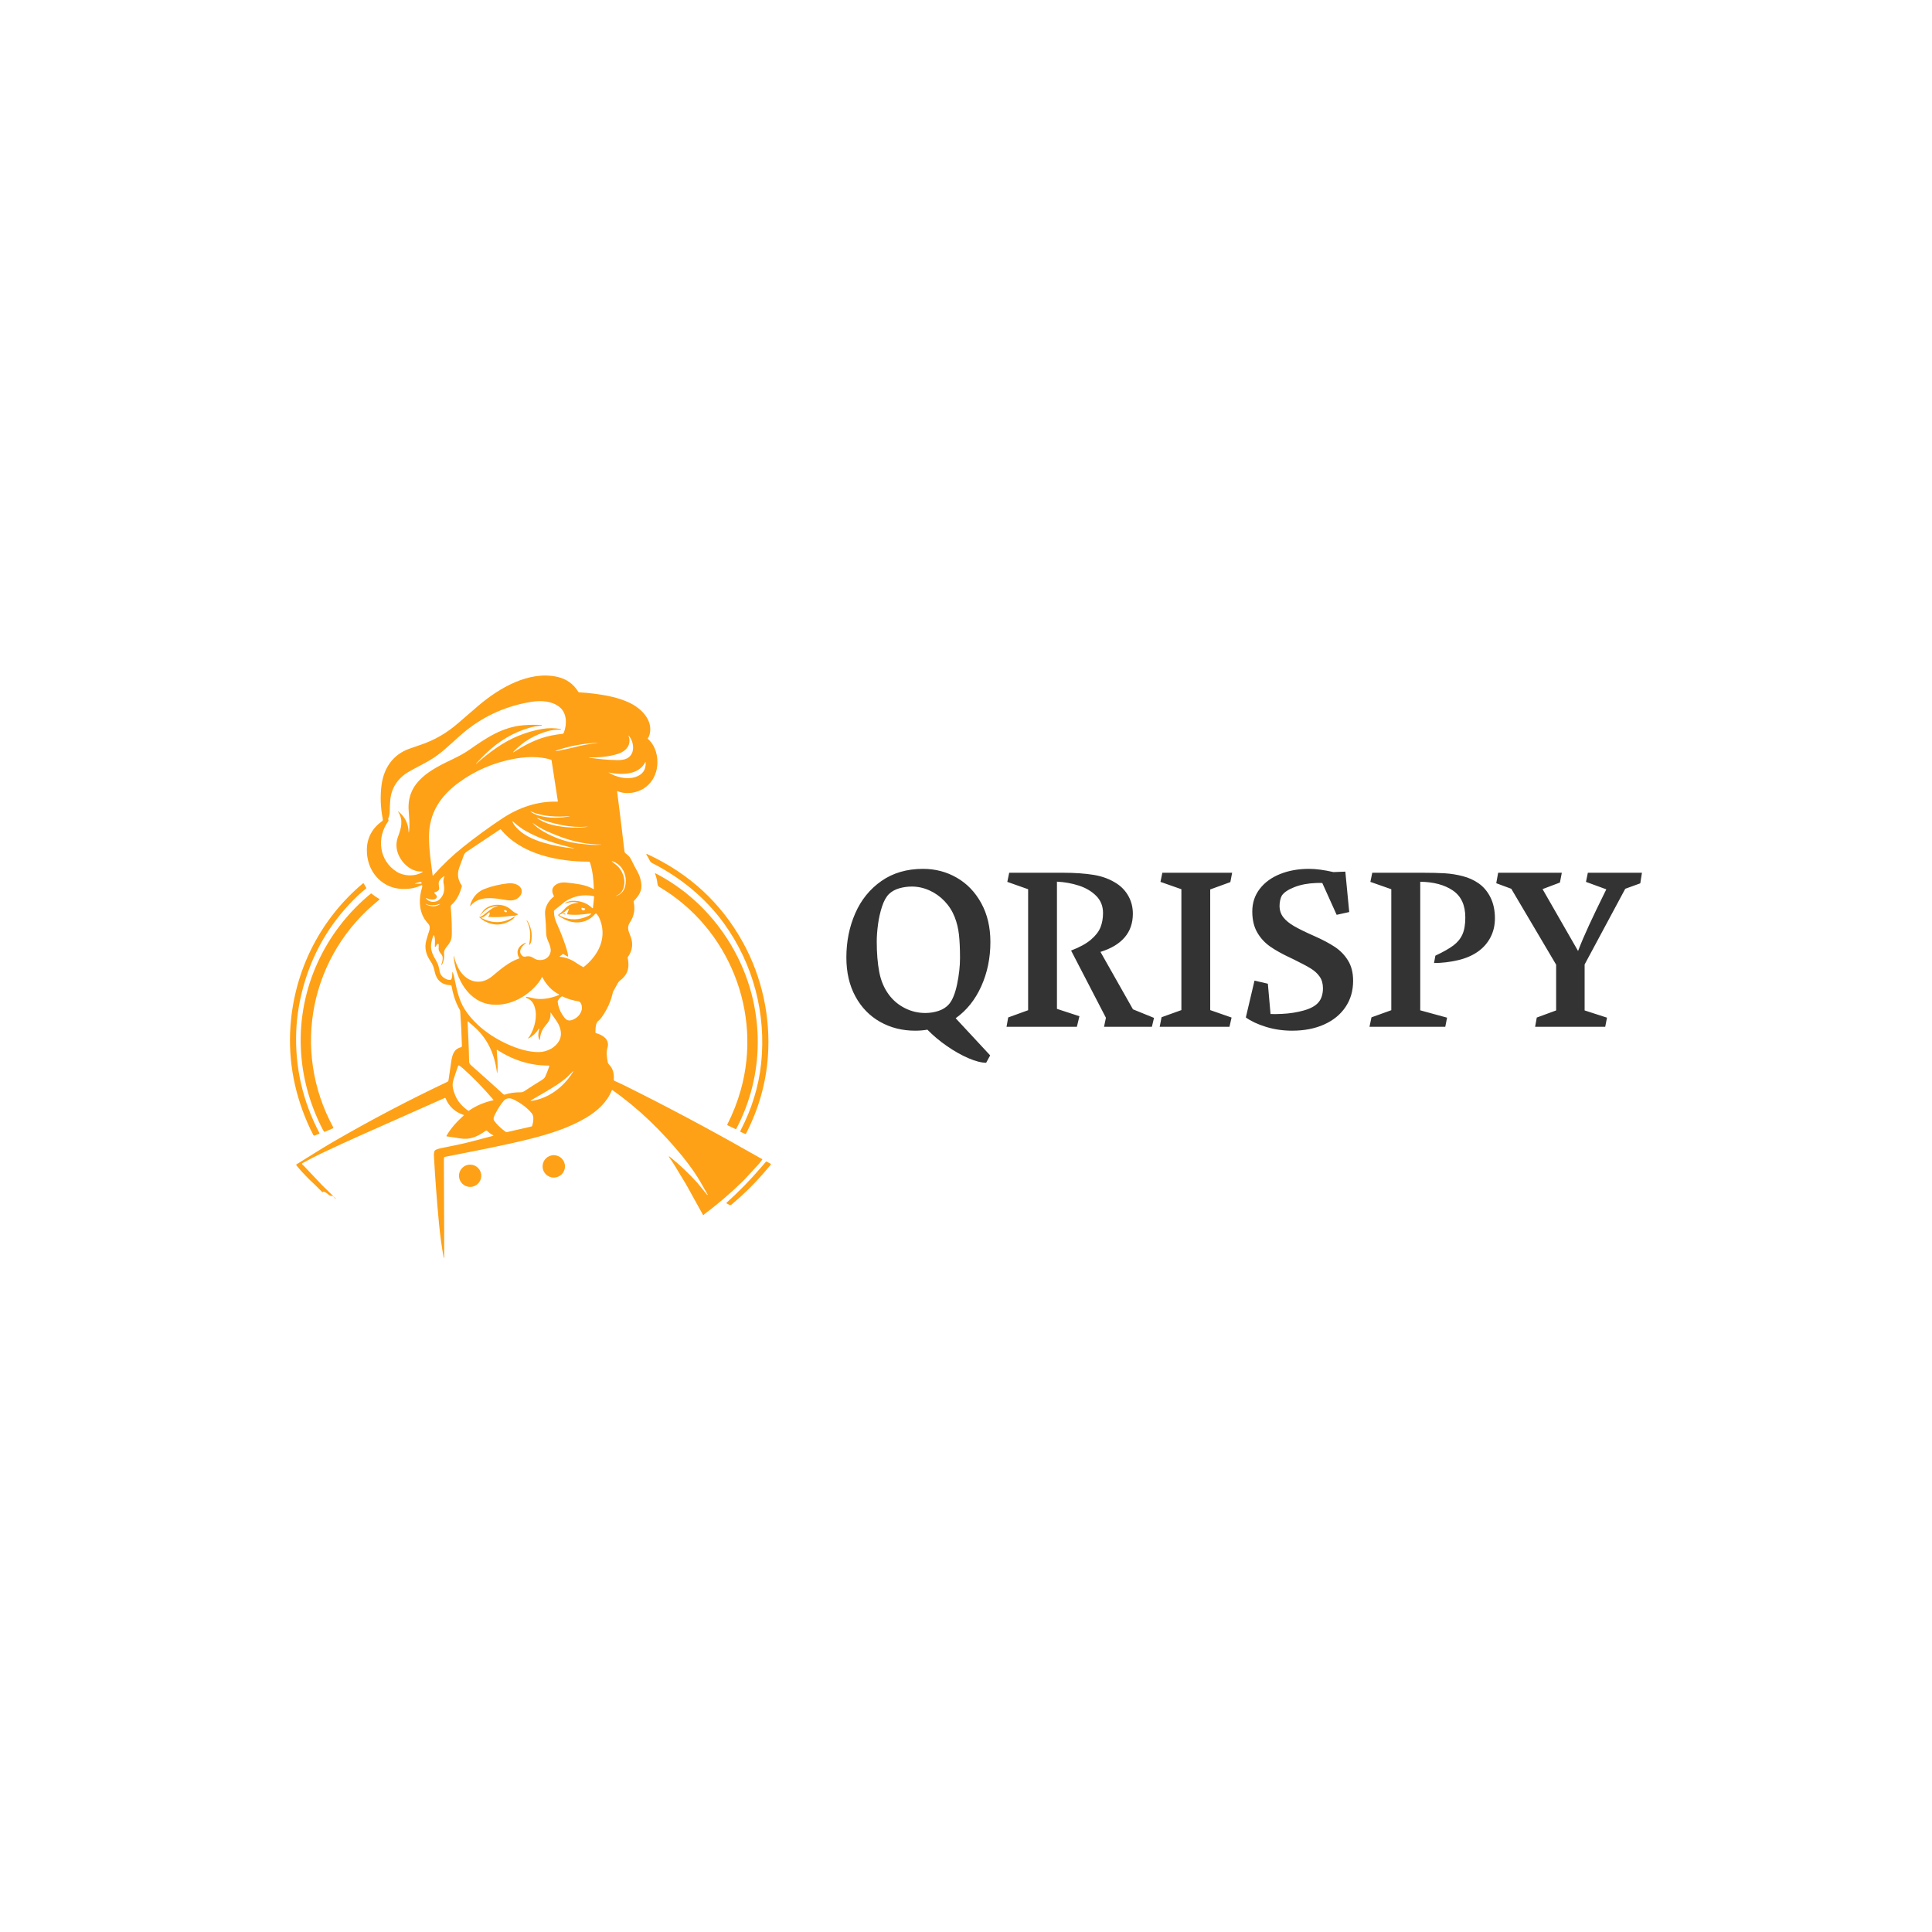 <svg width="1000" height="1000" viewBox="0 0 1000 1000" xmlns="http://www.w3.org/2000/svg"><defs/><path fill="#fea116" transform="matrix(0.626 0 0 0.626 23.385 25.309)" d="M 497.353 665.678 C 497.299 665.68 497.248 665.698 497.203 665.726 C 497.058 665.817 497.015 666.009 497.108 666.154 C 498.157 667.805 499.099 669.487 499.937 671.201 C 500.386 672.111 501.107 672.796 502.009 673.251 C 525.317 685.093 546.161 702.132 561.36 723.23 C 585.526 756.746 596.314 797.973 591.974 838.934 C 589.959 857.916 584.124 876.586 575.396 893.438 C 575.16 893.902 574.954 894.371 574.775 894.847 C 574.682 895.104 574.802 895.388 575.05 895.496 L 578.681 897.105 C 578.994 897.244 579.361 897.113 579.519 896.809 C 590.045 876.286 596.072 854.911 597.598 832.687 C 599.808 800.499 592.811 767.69 577.028 738.968 C 559.064 706.27 532.621 681.861 497.7 665.741 C 497.59 665.695 497.473 665.673 497.353 665.678 Z"/><path fill="#fea116" transform="matrix(0.626 0 0 0.626 23.385 25.309)" d="M 563.995 889.339 C 563.993 889.343 563.99 889.35 563.987 889.355 C 563.871 889.604 563.978 889.9 564.227 890.018 L 570.79 893.115 C 571.074 893.251 571.288 893.18 571.434 892.906 C 594.871 848.408 594.928 795.736 572.675 751.129 C 557.938 721.569 534.264 696.935 504.762 681.736 C 504.271 681.481 504.126 681.613 504.328 682.132 C 505.362 684.809 506.022 687.631 506.306 690.595 C 506.403 691.601 506.892 692.364 507.772 692.883 C 565.456 726.991 593.259 796.702 575.072 861.05 C 572.3 870.86 568.606 880.289 563.995 889.339 Z"/><path fill="#fea116" transform="matrix(0.626 0 0 0.626 23.385 25.309)" d="M 351.757 708.493 C 352.932 707.117 354.126 706.032 355.339 705.237 C 362.935 700.248 373.598 702.566 382.227 703.908 C 386.799 704.616 390.301 703.406 392.731 700.277 C 393.71 699.021 394.142 697.678 394.032 696.249 C 393.628 691.094 387.266 689.448 382.956 689.924 C 375.904 690.713 369.449 692.22 363.591 694.444 C 358.369 696.432 354.614 700.058 352.328 705.324 C 351.879 706.349 351.569 707.351 351.397 708.328 C 351.309 708.823 351.43 708.879 351.757 708.493 Z"/><path fill="#fea116" transform="matrix(0.626 0 0 0.626 23.385 25.309)" d="M 221.807 898.177 C 222.009 898.547 222.308 898.656 222.703 898.508 L 226.4 897.093 C 226.799 896.944 226.9 896.682 226.703 896.306 C 212.869 869.894 206.491 841.962 207.569 812.508 C 208.046 799.449 210.274 786.147 214.255 772.602 C 222.53 744.414 237.416 720.122 258.913 699.729 C 260.901 697.847 262.984 696.073 265.165 694.407 C 265.521 694.137 265.586 693.808 265.36 693.418 L 263.504 690.226 C 263.486 690.196 263.466 690.166 263.442 690.139 C 263.232 689.89 262.858 689.857 262.609 690.069 C 228.688 718.573 207.721 758.798 203.273 802.697 C 200.337 831.697 204.835 860.029 216.768 887.692 C 218.39 891.461 220.07 894.956 221.807 898.177 Z"/><path fill="#fea116" transform="matrix(0.626 0 0 0.626 23.385 25.309)" d="M 276.371 703.403 C 276.4 703.378 276.425 703.35 276.444 703.316 C 276.524 703.174 276.474 702.997 276.335 702.92 C 274.028 701.635 271.837 700.126 269.756 698.394 C 269.623 698.282 269.429 698.282 269.295 698.394 C 230.999 729.896 209.259 776.928 211.403 826.394 C 212.385 849.084 218.191 871.02 228.819 892.199 C 229.329 893.22 229.88 894.202 230.473 895.145 C 230.623 895.386 230.93 895.482 231.195 895.369 L 237.888 892.525 C 238.292 892.351 238.391 892.073 238.184 891.694 C 203.265 827.424 219.208 748.912 276.371 703.403 Z"/><path fill="#fea116" transform="matrix(0.626 0 0 0.626 23.385 25.309)" d="M 390.299 715.092 C 388.662 714.457 387.231 713.574 386.004 712.443 C 383.909 710.523 381.664 708.971 378.884 708.285 C 374.282 707.149 370.001 707.582 366.039 709.584 C 362.963 711.136 361.432 713.555 359.642 716.219 C 359.136 716.974 359.184 717.011 359.786 716.327 C 361.773 714.089 364.118 711.605 366.891 710.386 C 369.124 709.393 371.517 708.814 374.068 708.646 C 374.121 708.641 374.15 708.664 374.154 708.718 L 374.154 708.724 C 374.174 708.831 374.131 708.893 374.025 708.912 C 372.143 709.287 370.614 709.928 369.44 710.833 C 367.8 712.096 365.952 713.121 364.428 714.53 C 363.177 715.68 361.687 716.718 359.959 717.641 C 359.786 717.738 359.603 717.752 359.411 717.685 C 359.315 717.651 359.213 717.646 359.107 717.669 C 358.822 717.732 358.79 717.859 359.006 718.052 C 360.599 719.486 362.106 720.575 363.526 721.316 C 370.837 725.148 378.074 724.897 385.237 720.565 C 386.359 719.887 387.336 718.984 388.168 717.857 C 388.717 717.111 388.604 716.991 387.829 717.497 C 379.357 723.012 370.519 723.482 361.316 718.905 C 360.493 718.495 360.529 718.198 361.424 718.01 C 363.619 717.547 365.178 715.447 366.846 714.103 C 366.937 714.033 367.05 713.998 367.164 714.003 C 367.432 714.015 367.638 714.241 367.626 714.507 C 367.567 715.527 367.175 716.457 366.448 717.295 C 366.408 717.339 366.385 717.396 366.383 717.456 C 366.375 717.6 366.486 717.721 366.63 717.728 C 371.871 718.039 376.681 717.966 382.038 717.236 C 383.939 716.982 385.821 716.825 387.684 716.768 C 388.601 716.738 389.49 716.399 390.327 716.023 C 391.059 715.696 391.05 715.386 390.299 715.092 Z M 381.782 713.472 C 381.606 713.861 380.945 713.942 380.305 713.652 L 380.305 713.652 C 379.666 713.364 379.29 712.815 379.465 712.424 C 379.641 712.035 380.301 711.954 380.94 712.244 C 380.941 712.244 380.941 712.244 380.941 712.244 C 381.581 712.533 381.957 713.082 381.782 713.472 Z"/><path fill="#fea116" transform="matrix(0.626 0 0 0.626 23.385 25.309)" d="M 429.924 715.035 C 429.423 714.91 428.966 714.698 428.551 714.4 C 428.36 714.26 428.215 714.299 428.118 714.516 C 428.115 714.521 428.114 714.527 428.111 714.532 C 428.048 714.696 428.134 714.883 428.305 714.949 C 428.767 715.123 429.189 715.386 429.57 715.743 C 429.753 715.915 429.909 715.894 430.04 715.678 L 430.126 715.519 C 430.143 715.49 430.155 715.459 430.163 715.428 C 430.205 715.253 430.098 715.076 429.924 715.035 Z"/><path fill="#fea116" transform="matrix(0.626 0 0 0.626 23.385 25.309)" d="M 400.292 739.713 C 399.999 741.211 400.258 741.313 401.071 740.017 C 401.514 739.305 401.807 738.498 401.953 737.599 C 402.93 731.462 401.748 725.778 398.407 720.551 C 398.387 720.517 398.361 720.511 398.328 720.529 L 398.14 720.623 C 398.112 720.638 398.105 720.662 398.119 720.696 C 401.309 726.991 401.599 732.977 400.292 739.713 Z"/><path fill="#fea116" transform="matrix(0.626 0 0 0.626 23.385 25.309)" d="M 429.793 923.968 C 429.793 929.084 425.646 933.231 420.53 933.231 C 415.414 933.231 411.267 929.084 411.267 923.968 C 411.267 918.852 415.414 914.705 420.53 914.705 C 425.646 914.705 429.793 918.852 429.793 923.968 Z"/><path fill="#fea116" transform="matrix(0.626 0 0 0.626 23.385 25.309)" d="M 360.573 931.729 C 360.573 936.817 356.448 940.942 351.36 940.942 C 346.272 940.942 342.147 936.817 342.147 931.729 C 342.147 926.641 346.272 922.516 351.36 922.516 C 356.448 922.516 360.573 926.641 360.573 931.729 Z"/><path fill="#fea116" transform="matrix(0.626 0 0 0.626 23.385 25.309)" d="M 590.444 921.599 L 592.942 918.322 C 593.043 918.191 593.021 918.086 592.877 918.004 L 580.849 911.238 C 547.471 892.283 513.599 874.273 479.232 857.209 C 476.487 855.848 473.69 854.546 470.841 853.304 C 470.379 853.105 470.094 852.631 470.133 852.126 C 470.566 846.923 469.263 842.807 466.22 839.779 C 465.672 839.235 465.323 838.609 465.173 837.902 C 464.119 832.796 464.026 828.845 464.892 826.054 C 467.042 819.116 461.144 815.353 455.374 813.773 C 455.128 813.702 454.958 813.476 454.963 813.223 C 455.021 811.071 455.021 806.898 456.134 805.244 C 456.403 804.841 456.655 804.417 456.892 803.973 C 457.955 803.299 459.052 802.172 460.184 800.594 C 464.795 794.138 467.891 787.169 469.469 779.684 C 470.83 777.334 472.168 774.931 473.476 772.471 C 474.401 770.744 475.678 770.103 477.028 768.89 C 482.365 764.103 483.029 758.412 481.628 751.46 C 481.591 751.252 481.631 751.066 481.751 750.897 C 485.621 745.516 486.362 739.775 483.975 733.677 C 482.452 729.793 480.705 726.363 483.449 722.313 C 486.924 717.172 487.962 711.491 486.561 705.273 C 486.493 704.974 486.565 704.713 486.777 704.493 C 490.871 700.088 493.781 696.095 492.828 689.648 C 492.327 686.259 491.384 683.317 489.998 680.825 C 488.15 677.499 486.24 673.835 484.271 669.835 C 483.311 667.878 481.694 666.528 480.026 665.229 C 479.396 664.737 479.037 664.107 478.951 663.336 C 477.151 647.808 475.14 631.384 472.922 614.065 C 472.879 613.748 473.006 613.646 473.305 613.762 C 476.963 615.235 480.881 615.671 485.059 615.069 C 500.071 612.917 508.207 599.314 505.796 584.686 C 504.847 578.928 502.398 574.214 498.446 570.541 C 498.252 570.358 498.221 570.062 498.373 569.848 C 499.014 568.953 499.466 568.008 499.73 567.011 C 502.929 554.967 492.611 544.924 482.532 540.353 C 473.6 536.303 464.381 534.52 454.337 533.19 C 450.067 532.623 445.801 532.23 441.536 532.014 C 441.228 531.999 440.946 531.835 440.785 531.573 C 436.756 525.003 430.933 520.878 423.318 519.198 C 399.998 514.043 375.47 528.353 358.214 543.039 C 352.626 547.795 347.078 552.58 341.571 557.393 C 332.309 565.494 322.081 571.448 310.885 575.256 C 307.656 576.358 304.426 577.478 301.196 578.613 C 287.6 583.401 279.99 594.54 278.127 608.613 C 276.9 617.894 277.251 627.398 279.181 637.127 C 279.286 637.648 279.074 638.184 278.639 638.491 C 270.768 644.014 266.191 651.92 265.989 661.617 C 265.751 672.844 270.315 683.111 279.404 689.45 C 285.469 693.677 292.747 695.306 301.239 694.338 C 304.859 693.925 308.177 692.96 311.196 691.443 C 311.47 691.304 311.641 691.384 311.709 691.689 C 311.838 692.267 311.814 692.845 311.636 693.421 C 308.936 702.028 308.864 711.718 313.623 719.364 C 314.597 720.93 315.817 722.311 317.001 723.71 C 318.322 725.278 318.077 727.56 317.491 729.32 C 316.543 732.156 315.74 734.783 315.081 737.205 C 313.37 743.522 315.03 749.276 318.705 754.476 C 320.51 757.032 321.391 759.731 322.012 762.736 C 323.524 770.124 327.976 773.946 335.369 774.202 C 335.687 774.211 335.875 774.373 335.932 774.685 C 337.276 781.747 339.203 788.237 342.807 794.554 C 342.984 794.867 343.09 795.191 343.124 795.522 C 343.163 795.864 343.194 796.209 343.218 796.555 C 343.892 806.076 344.34 815.347 344.562 824.367 C 344.575 824.888 344.228 825.348 343.725 825.48 C 337.573 827.039 336.425 832.432 335.666 837.876 C 334.968 842.892 334.242 847.849 333.486 852.743 C 333.39 853.374 333.053 853.827 332.475 854.1 C 300.783 869.095 269.676 885.421 239.154 903.082 C 228.684 909.133 218.388 915.774 207.911 922.23 C 207.532 922.46 207.475 922.754 207.745 923.11 L 208.366 923.919 C 212.789 929.2 217.557 934.164 222.669 938.815 L 229.081 945.226 C 229.259 945.405 229.413 945.388 229.542 945.177 C 229.73 944.872 230.004 944.784 230.366 944.909 C 231.828 945.414 233.078 946.182 234.113 947.211 C 234.551 947.649 235.089 947.985 235.724 948.216 C 236.052 948.336 236.388 948.378 236.735 948.339 C 237.839 948.223 238.735 949.031 239.211 949.977 C 239.39 950.33 239.647 950.552 239.983 950.649 C 240.316 950.741 240.358 950.666 240.113 950.426 L 228.647 939.197 L 213.492 923.168 C 212.963 922.798 212.585 922.437 212.359 922.085 C 212.352 922.076 212.346 922.065 212.34 922.056 C 212.218 921.832 212.3 921.551 212.524 921.428 C 218.084 918.338 223.713 915.444 229.413 912.743 C 240.059 907.693 250.233 903.012 259.933 898.699 C 283.375 888.288 306.826 877.864 330.287 867.428 C 330.677 867.254 330.951 867.365 331.11 867.76 C 333.849 874.474 338.806 879.037 345.983 881.449 C 346.026 881.463 346.064 881.488 346.094 881.521 C 346.183 881.624 346.172 881.779 346.071 881.867 C 340.504 886.929 335.702 891.983 331.832 898.654 C 331.807 898.697 331.793 898.743 331.786 898.791 C 331.765 898.981 331.902 899.152 332.093 899.175 C 335.828 899.67 339.496 900.225 343.096 900.835 C 351.313 902.229 357.587 899.297 364.078 894.598 C 364.537 894.265 365.171 894.32 365.566 894.727 C 366.919 896.124 368.468 897.257 370.215 898.127 C 370.773 898.402 370.75 898.616 370.143 898.771 C 364.718 900.132 358.978 901.636 352.922 903.283 C 344.187 905.66 335.984 907.067 327.406 908.901 C 326.078 909.183 322.994 909.861 322.128 910.966 C 321.313 912.012 321.384 914.699 321.456 915.897 C 322.453 933.722 323.805 951.793 325.514 970.114 C 326.511 980.814 327.839 990.565 329.499 999.364 C 329.514 999.44 329.562 999.491 329.644 999.514 C 329.707 999.534 329.774 999.525 329.846 999.486 C 329.885 999.462 329.904 999.428 329.904 999.385 C 329.948 992.819 329.948 986.302 329.904 979.832 C 329.755 957.4 329.675 937.244 329.666 919.362 C 329.666 918.457 329.704 917.548 329.781 916.633 C 329.802 916.398 329.975 916.204 330.208 916.157 C 354.468 911.341 379.442 906.756 402.995 900.713 C 418.244 896.8 433.537 891.81 446.858 883.984 C 456.338 878.417 464.447 871.103 468.525 861.074 C 468.536 861.049 468.549 861.025 468.565 861.003 C 468.672 860.851 468.885 860.814 469.038 860.923 C 491.003 876.331 509.674 894.699 527.031 915.804 L 531.775 921.935 C 535.4 926.708 538.738 931.684 541.789 936.859 L 547.746 947.263 C 547.804 947.365 547.782 947.448 547.682 947.516 L 547.531 947.617 C 547.488 947.645 547.451 947.641 547.423 947.602 L 539.386 937.725 C 532.306 929.884 524.75 922.729 516.722 916.259 C 516.443 916.038 516.275 915.913 516.217 915.883 C 515.634 915.61 515.519 915.739 515.87 916.273 C 517.277 918.432 518.838 920.519 520.181 922.721 C 523.478 928.146 526.763 933.585 530.036 939.039 L 543.798 963.891 C 543.858 964.001 543.962 964.083 544.086 964.115 C 544.447 964.206 544.684 964.106 544.794 963.812 C 544.852 963.642 544.953 963.505 545.097 963.4 C 556.651 954.813 567.536 945.455 577.755 935.329 L 590.444 921.599 Z M 227.995 939.766 C 228.006 939.775 228.019 939.781 228.031 939.787 C 228.019 939.781 228.006 939.775 227.995 939.766 Z M 228.093 939.82 C 228.114 939.826 228.135 939.826 228.156 939.829 C 228.134 939.825 228.113 939.825 228.093 939.82 Z M 228.211 939.833 C 228.228 939.832 228.244 939.825 228.261 939.82 C 228.244 939.825 228.228 939.832 228.211 939.833 Z M 228.326 939.8 C 228.346 939.79 228.363 939.775 228.381 939.761 C 228.366 939.773 228.354 939.788 228.337 939.797 C 228.333 939.798 228.329 939.798 228.326 939.8 Z M 228.416 939.734 C 228.442 939.705 228.463 939.672 228.479 939.634 C 228.465 939.672 228.442 939.704 228.416 939.734 Z M 436.183 802.725 C 431.793 804.538 430.017 802.176 427.678 798.675 C 425.406 795.261 424.087 791.545 423.72 787.526 C 424.462 785.894 425.471 784.597 426.745 783.635 C 427.068 783.391 427.502 783.349 427.864 783.527 C 431.99 785.524 436.362 786.85 440.984 787.506 C 441.58 787.593 442.116 787.915 442.471 788.401 C 443.564 789.899 443.985 791.828 443.735 794.192 C 442.739 798.209 440.222 801.054 436.183 802.725 Z M 421.283 800.466 C 421.287 800.448 421.291 800.433 421.291 800.416 C 421.291 800.433 421.287 800.449 421.283 800.466 Z M 421.225 800.266 C 421.225 800.266 421.225 800.266 421.225 800.268 C 421.232 800.273 421.234 800.281 421.24 800.288 C 421.234 800.281 421.23 800.273 421.225 800.266 Z M 421.277 800.499 C 421.267 800.525 421.252 800.552 421.23 800.572 C 421.25 800.552 421.265 800.527 421.277 800.499 Z M 421.272 800.335 C 421.277 800.347 421.279 800.36 421.281 800.373 C 421.279 800.361 421.277 800.347 421.272 800.335 Z M 421.339 711.952 L 429.96 704.926 C 437.021 700.387 444.759 698.885 453.173 700.421 C 453.856 700.546 454.064 701.062 453.793 701.967 L 453.027 709.143 L 453.006 709.829 C 452.982 710.657 452.676 710.777 452.089 710.19 C 447.937 706.038 441.901 704.204 435.995 704.406 C 433.91 704.479 431.893 705.08 429.944 706.211 C 429.877 706.25 429.857 706.305 429.885 706.378 L 429.965 706.55 C 429.979 706.59 430.005 706.601 430.044 706.587 C 433.564 705.316 437.149 705.071 440.802 705.85 C 440.727 705.975 440.624 706.055 440.499 706.089 C 436.153 706.299 432.297 707.923 429.401 711.273 C 427.938 712.967 426.381 714.377 424.729 715.497 C 424.027 715.969 424.025 716.446 424.723 716.927 C 426.403 718.074 428.246 719.128 430.253 720.091 C 438.946 724.249 448.816 722.393 454.701 715.232 C 454.744 715.179 454.795 715.132 454.849 715.09 C 455.215 714.823 455.731 714.901 455.999 715.268 L 457.762 717.665 C 465.358 733.73 458.18 748.985 445.061 759.318 C 442.992 758.23 440.924 756.979 438.86 755.564 C 434.82 752.792 430.442 751.163 425.725 750.676 C 425.297 750.632 425.255 750.483 425.602 750.228 L 428.208 748.3 L 431.941 750.459 C 432.005 750.496 432.078 750.511 432.151 750.501 C 432.334 750.476 432.462 750.305 432.439 750.12 C 432.16 748.016 431.699 745.96 431.052 743.953 C 428.738 736.704 425.98 729.598 422.779 722.632 C 421.464 719.766 420.786 716.668 420.655 713.455 C 420.638 712.872 420.889 712.315 421.339 711.952 Z M 329.41 689.887 C 330.515 694.84 330.031 699.237 326.298 703.028 C 323.208 706.169 317.583 706.09 314.883 702.321 C 314.629 701.96 314.695 701.88 315.085 702.082 C 317.107 703.136 321.966 704.349 323.569 701.981 C 324.026 701.309 323.961 700.409 323.41 699.807 L 321.807 698.06 C 321.764 698.014 321.733 697.958 321.717 697.897 C 321.663 697.693 321.787 697.481 321.995 697.425 C 323.555 697.027 326.053 696.024 325.757 693.945 C 325.58 692.717 325.444 691.519 325.353 690.349 C 325.159 687.802 327.491 685.498 329.469 684.154 C 330.004 683.794 330.163 683.917 329.946 684.523 C 329.346 686.226 329.014 688.126 329.41 689.887 Z M 320.797 683.453 C 320.759 683.496 320.71 683.523 320.653 683.531 C 320.522 683.551 320.399 683.457 320.377 683.323 C 318.97 672.883 317.395 662.478 317.346 651.835 C 317.259 632.095 326.58 617.856 342.075 606.543 C 355.158 596.988 369.85 590.566 386.155 587.279 C 396.523 585.186 408.241 584.557 418.27 587.727 C 418.506 587.804 418.643 587.966 418.682 588.211 L 423.903 622.081 C 423.906 622.099 423.906 622.117 423.906 622.136 C 423.899 622.299 423.762 622.427 423.599 622.422 C 407.267 621.836 391.643 627.223 377.888 636.335 C 366.663 643.766 355.691 651.782 344.971 660.378 C 336.61 667.088 328.551 674.78 320.797 683.453 Z M 448.754 643.107 C 448.758 643.136 448.746 643.152 448.718 643.158 C 446.519 643.538 444.393 643.762 442.342 643.828 C 434.327 644.098 426.705 643.371 419.477 641.648 C 414.986 640.58 410.964 638.868 407.411 636.514 C 406.232 635.73 406.3 635.597 407.613 636.118 C 413.882 638.582 420.432 640.479 427.267 641.808 C 434.237 643.165 441.1 643.594 447.859 643.093 C 448.157 643.068 448.455 643.074 448.754 643.107 Z M 433.555 634.573 C 424.997 636.21 416.795 636.07 408.949 634.154 C 406.109 633.461 403.717 632.388 401.772 630.935 C 400.906 630.284 400.965 630.184 401.954 630.631 C 411.159 634.79 423.254 635.209 433.542 634.379 C 433.595 634.374 433.627 634.4 433.636 634.458 C 433.645 634.52 433.617 634.558 433.555 634.573 Z M 387.057 639.035 C 390.484 642.105 393.694 644.515 396.689 646.263 C 409.179 653.526 423.179 657.497 437.107 660.84 C 437.174 660.854 437.203 660.899 437.194 660.97 L 437.194 660.977 C 437.183 661.036 437.148 661.061 437.086 661.056 C 428.576 660.325 420.154 658.72 411.822 656.24 C 403.388 653.736 394.681 649.837 388.884 643.028 C 387.796 641.747 387.012 640.542 386.53 639.411 C 386.149 638.505 386.326 638.38 387.057 639.035 Z M 430.356 654.933 C 423.854 653.08 417.639 650.433 411.713 646.992 C 408.57 645.167 405.681 642.922 403.049 640.254 C 403.02 640.226 403.018 640.197 403.042 640.168 L 403.049 640.168 C 403.097 640.111 403.151 640.103 403.208 640.146 C 410.579 645.388 417.445 648.205 426.168 651.489 C 437.157 655.633 448.308 657.76 459.619 657.871 C 459.647 657.871 459.662 657.886 459.662 657.914 C 459.667 657.924 459.67 657.934 459.67 657.944 C 459.67 657.973 459.655 657.99 459.627 657.994 C 456.372 658.269 452.981 658.244 449.454 657.922 C 442.941 657.324 436.639 656.732 430.356 654.933 Z M 456.111 700.338 C 456.083 700.334 456.053 700.33 456.025 700.329 C 456.054 700.33 456.083 700.334 456.111 700.338 Z M 456.282 700.378 C 456.254 700.369 456.224 700.358 456.196 700.352 C 456.224 700.359 456.254 700.368 456.282 700.378 Z M 455.939 700.331 C 455.912 700.333 455.882 700.335 455.855 700.34 C 455.883 700.335 455.912 700.334 455.939 700.331 Z M 455.773 700.359 C 455.746 700.367 455.718 700.373 455.691 700.384 C 455.719 700.373 455.746 700.366 455.773 700.359 Z M 455.615 700.416 C 455.59 700.429 455.563 700.442 455.539 700.458 C 455.563 700.442 455.59 700.429 455.615 700.416 Z M 455.472 700.503 C 455.448 700.522 455.424 700.54 455.402 700.559 C 455.424 700.54 455.447 700.522 455.472 700.503 Z M 455.343 700.619 C 455.323 700.641 455.304 700.663 455.285 700.688 C 455.304 700.664 455.323 700.642 455.343 700.619 Z M 455.238 700.763 C 455.217 700.797 455.195 700.831 455.179 700.868 C 455.187 700.85 455.197 700.832 455.205 700.813 C 455.215 700.796 455.228 700.78 455.238 700.763 Z M 453.116 712.614 C 453.113 712.643 453.111 712.67 453.109 712.699 C 453.111 712.67 453.113 712.642 453.116 712.614 Z M 453.235 712.232 C 453.223 712.255 453.214 712.277 453.204 712.301 C 453.214 712.277 453.223 712.255 453.235 712.232 Z M 453.158 712.418 C 453.15 712.444 453.143 712.471 453.137 712.5 C 453.143 712.471 453.15 712.446 453.158 712.418 Z M 453.394 713.483 C 453.371 713.457 453.348 713.431 453.328 713.403 C 453.348 713.43 453.371 713.458 453.394 713.483 Z M 453.267 713.314 C 453.248 713.284 453.232 713.252 453.216 713.22 C 453.232 713.253 453.249 713.284 453.267 713.314 Z M 453.177 713.124 C 453.163 713.09 453.153 713.056 453.144 713.021 C 453.152 713.056 453.163 713.09 453.177 713.124 Z M 453.123 712.919 C 453.116 712.881 453.113 712.843 453.111 712.804 C 453.113 712.844 453.116 712.883 453.123 712.919 Z M 453.929 713.805 C 453.889 713.794 453.848 713.783 453.809 713.768 C 453.847 713.783 453.889 713.794 453.929 713.805 Z M 453.73 713.733 C 453.695 713.716 453.661 713.699 453.628 713.678 C 453.661 713.699 453.695 713.716 453.73 713.733 Z M 453.558 713.631 C 453.545 713.621 453.53 713.613 453.516 713.602 C 453.501 713.59 453.49 713.576 453.477 713.563 C 453.504 713.587 453.53 713.61 453.558 713.631 Z M 454.205 713.844 C 454.137 713.844 454.068 713.836 454.001 713.823 C 454.067 713.836 454.135 713.844 454.205 713.844 Z M 431.823 715.591 C 438.111 716.414 444.573 715.758 450.761 714.826 C 451.546 714.71 451.66 714.934 451.108 715.496 C 450.575 716.04 449.972 716.472 449.302 716.789 C 441.646 720.457 434.174 720.659 426.891 717.395 C 426.246 717.107 425.683 716.754 425.202 716.341 C 425.167 716.312 425.139 716.274 425.123 716.233 C 425.062 716.089 425.131 715.924 425.274 715.865 L 427.325 715.02 C 427.501 714.946 427.639 714.802 427.708 714.624 C 427.862 714.2 428.146 713.996 428.561 714.01 C 428.831 714.02 429.065 713.941 429.267 713.773 C 429.874 713.272 430.469 712.742 431.05 712.184 C 432.995 710.311 433.427 710.609 432.343 713.079 C 432.059 713.72 431.784 714.389 431.52 715.087 C 431.409 715.385 431.51 715.553 431.823 715.591 Z M 443.446 710.486 L 443.476 710.386 C 443.476 710.383 443.476 710.382 443.476 710.381 C 443.522 710.204 443.702 710.095 443.879 710.14 L 446.262 710.725 C 446.263 710.725 446.265 710.725 446.267 710.725 C 446.445 710.771 446.553 710.951 446.507 711.129 L 446.479 711.23 C 446.479 711.231 446.479 711.231 446.479 711.232 C 446.292 711.995 445.497 712.457 444.703 712.263 L 444.552 712.226 C 444.548 712.225 444.544 712.225 444.54 712.224 C 443.746 712.027 443.258 711.249 443.446 710.486 Z M 443.44 788.4 C 443.44 788.379 443.445 788.361 443.446 788.341 C 443.444 788.373 443.441 788.406 443.442 788.441 C 443.442 788.426 443.44 788.413 443.44 788.4 Z M 443.6 787.869 C 443.619 787.839 443.639 787.811 443.66 787.784 C 443.639 787.812 443.619 787.84 443.6 787.869 Z M 443.648 789.035 C 443.609 788.984 443.578 788.929 443.549 788.873 C 443.578 788.929 443.609 788.983 443.648 789.035 Z M 443.523 788.811 C 443.507 788.775 443.493 788.737 443.481 788.699 C 443.493 788.737 443.508 788.775 443.523 788.811 Z M 443.465 788.625 C 443.457 788.589 443.452 788.551 443.448 788.515 C 443.452 788.551 443.457 788.589 443.465 788.625 Z M 443.458 788.236 C 443.465 788.203 443.473 788.171 443.481 788.138 C 443.472 788.17 443.465 788.202 443.458 788.236 Z M 443.512 788.046 C 443.524 788.014 443.538 787.983 443.554 787.952 C 443.538 787.983 443.523 788.014 443.512 788.046 Z M 443.803 787.637 C 443.775 787.661 443.746 787.687 443.722 787.712 C 443.748 787.687 443.775 787.66 443.803 787.637 Z M 443.877 787.576 C 443.898 787.562 443.92 787.549 443.942 787.536 C 443.92 787.549 443.897 787.563 443.877 787.576 Z M 444.04 787.484 C 444.063 787.474 444.086 787.463 444.109 787.456 C 444.086 787.463 444.063 787.474 444.04 787.484 Z M 444.225 787.421 C 444.246 787.415 444.266 787.409 444.29 787.405 C 444.268 787.409 444.246 787.415 444.225 787.421 Z M 479.231 693.381 C 478.123 696.847 475.779 699.189 472.197 700.407 C 472.134 700.427 472.092 700.407 472.068 700.349 L 472.06 700.341 C 472.026 700.259 472.053 700.201 472.139 700.168 C 474.681 699.239 476.508 697.59 477.619 695.223 C 480.76 688.53 477.908 679.389 472.305 674.854 C 471.453 674.166 470.571 673.478 469.656 672.789 C 467.871 671.446 468.01 671.201 470.075 672.052 C 478.284 675.447 481.851 685.158 479.231 693.381 Z M 496.09 589.88 C 496.351 589.364 496.491 589.396 496.516 589.974 C 496.801 596.158 493.896 600.204 487.801 602.11 C 480.733 604.328 472.112 602.153 465.829 598.356 C 465.814 598.345 465.801 598.339 465.786 598.334 C 465.771 598.33 465.76 598.332 465.75 598.342 C 465.735 598.346 465.724 598.345 465.715 598.334 C 465.7 598.325 465.695 598.316 465.7 598.306 C 465.709 598.277 465.728 598.265 465.758 598.27 C 476.003 600.392 490.632 600.695 496.09 589.88 Z M 482.43 568.198 C 482.208 567.562 482.307 567.507 482.726 568.031 C 487.361 573.786 488.141 584.66 479.303 587.323 C 477.594 587.839 475.566 588.081 473.216 588.052 C 465.259 587.958 457.65 587.172 449.903 586.103 C 449.811 586.092 449.768 586.04 449.772 585.944 C 449.783 585.872 449.823 585.836 449.895 585.836 C 458.054 585.916 466.314 585.252 473.859 582.803 C 480.313 580.702 484.948 575.33 482.43 568.198 Z M 450.746 574.125 C 453.63 573.855 455.592 573.729 456.632 573.749 C 456.651 573.749 456.672 573.754 456.695 573.764 C 456.72 573.774 456.732 573.79 456.732 573.815 C 456.726 573.843 456.712 573.86 456.689 573.866 C 450.108 574.66 444.289 575.704 439.23 576.999 C 434.306 578.26 429.357 579.354 424.386 580.284 C 423.745 580.405 423.093 580.474 422.428 580.494 C 421.629 580.522 421.607 580.409 422.364 580.155 C 431.592 577.044 441.053 575.034 450.746 574.125 Z M 310.876 690.132 C 310.66 690.142 310.443 690.159 310.227 690.183 C 308.811 690.328 307.365 690.342 305.887 690.226 C 305.507 690.197 305.497 690.123 305.858 690.003 C 307.191 689.55 308.546 689.166 309.924 688.847 C 310.207 688.779 310.486 688.808 310.761 688.934 C 311.054 689.074 311.225 689.311 311.274 689.649 C 311.311 689.952 311.18 690.114 310.876 690.132 Z M 311.958 680.587 C 305.8 684.551 296.521 684.074 290.703 680.407 C 275.922 671.077 273.851 652.103 283.728 638.485 C 283.882 638.274 283.928 638.043 283.865 637.792 L 283.648 636.89 C 283.585 636.634 283.608 636.389 283.713 636.153 C 284.488 634.402 284.88 632.63 284.89 630.84 C 284.904 627.625 285.049 624.381 285.323 621.107 C 286.16 611.144 291.641 603.021 300.175 597.959 C 307.93 593.353 316.486 589.765 324.139 584.147 C 332.788 577.8 340.429 569.526 349.056 562.804 C 364.595 550.698 382.23 543.056 401.966 539.88 C 409.915 538.602 418.955 539.1 425.251 544.147 C 431.532 549.179 431.568 558.681 428.738 565.605 C 428.574 566.007 428.205 566.284 427.778 566.328 C 421.188 566.992 415.241 568.234 409.937 570.054 C 402.731 572.529 395.181 576.367 387.287 581.571 C 387.182 581.637 387.073 581.648 386.962 581.599 C 386.942 581.589 386.925 581.575 386.911 581.556 C 386.877 581.483 386.886 581.42 386.94 581.368 C 394.795 572.996 404.336 567.247 415.562 564.118 C 419.065 563.141 422.603 562.729 426.174 562.884 C 426.353 562.888 426.452 562.804 426.47 562.631 L 426.485 562.443 C 426.49 562.409 426.476 562.389 426.442 562.385 C 421.219 561.475 416.22 561.417 411.446 562.212 C 397.683 564.503 384.878 569.757 373.027 577.973 C 367.208 582.012 361.674 586.404 356.428 591.151 C 356.375 591.203 356.32 591.202 356.261 591.143 C 356.209 591.091 356.206 591.035 356.255 590.977 C 358.864 588.089 361.627 585.244 364.544 582.442 C 375.148 572.243 386.997 565.239 400.089 561.431 C 403.271 560.508 406.771 559.862 410.587 559.497 C 410.659 559.492 410.707 559.453 410.732 559.381 C 410.755 559.309 410.755 559.241 410.732 559.179 C 410.708 559.111 410.66 559.076 410.587 559.071 C 405.869 558.749 400.919 558.792 395.734 559.201 C 378.037 560.586 364.579 569.807 350.593 579.591 C 347.155 581.998 342.726 584.498 337.301 587.093 C 319.358 595.671 298.997 605.634 300.521 629.397 C 300.889 635.065 301.625 640.898 300.903 646.566 C 300.673 648.396 300.509 648.391 300.413 646.552 C 300.066 640.227 297.372 634.959 292.333 630.747 C 291.678 630.198 291.575 630.287 292.022 631.013 C 296.203 637.757 294.426 644.154 291.806 651.18 C 290.357 655.079 290.07 658.918 290.946 662.697 C 293.019 671.606 301.834 680.848 311.82 680.191 C 312.385 680.152 312.431 680.283 311.958 680.587 Z M 314.652 707.165 C 314.604 707.136 314.592 707.097 314.615 707.049 L 314.623 707.043 C 314.666 706.956 314.729 706.937 314.811 706.984 C 317.844 708.675 322.984 708.154 326.016 707.071 C 326.494 706.898 326.534 706.969 326.14 707.288 C 322.963 709.823 317.894 709.143 314.652 707.165 Z M 338.017 766.783 C 337.829 765.912 337.558 765.012 337.201 764.083 C 336.811 763.072 336.612 763.107 336.602 764.191 C 336.588 765.779 336.616 767.917 335.779 769.288 C 335.628 769.532 335.38 769.697 335.101 769.743 C 334.167 769.902 333.18 769.772 332.14 769.353 C 328.641 767.937 326.638 765.662 326.133 762.523 C 325.663 759.635 324.956 756.841 323.476 754.277 C 320.833 749.684 318.378 745.446 319.152 740.046 C 319.483 737.75 320.068 735.495 320.906 733.281 C 321.108 732.741 321.331 732.732 321.576 733.251 C 322.746 735.728 322.133 739.006 322.19 741.684 C 322.214 742.801 322.522 742.885 323.114 741.937 C 323.532 741.259 323.771 740.276 324.645 740.023 C 324.709 740.006 324.774 740 324.841 740.003 C 325.171 740.023 325.423 740.307 325.403 740.637 C 325.326 741.865 325.3 743.055 325.323 744.211 C 325.388 747.193 328.609 748.55 328.673 751.374 C 328.721 753.231 328.331 755.177 327.504 757.207 C 327.49 757.246 327.502 757.275 327.539 757.293 L 327.741 757.387 C 327.896 757.455 328.011 757.414 328.088 757.264 C 329.6 754.386 330.161 751.279 329.771 747.942 C 329.438 745.068 331.72 742.766 333.388 740.614 C 336.384 736.758 336.276 733.51 336.225 728 C 336.171 721.7 335.866 715.451 335.308 709.256 C 335.259 708.72 335.465 708.192 335.864 707.835 C 340.543 703.603 342.716 698.657 344.515 692.613 C 344.62 692.257 344.57 691.928 344.362 691.624 C 341.272 687.162 340.442 682.317 342.32 677.111 C 343.692 673.303 345.001 669.752 346.247 666.455 C 346.632 665.444 347.297 664.625 348.24 664 C 357.939 657.579 367.294 651.33 376.305 645.255 C 376.423 645.174 376.582 645.196 376.673 645.306 C 393.735 666.165 424.247 672.05 449.778 672.029 C 450.023 672.029 450.192 672.144 450.283 672.375 L 450.775 673.639 C 452.846 680.642 453.41 687.531 453.655 694.845 C 450.252 692.957 446.598 691.651 442.695 690.924 C 439.016 690.235 435.091 689.696 430.919 689.306 C 426.514 688.892 423.164 689.867 420.868 692.23 C 418.362 694.808 419.251 697.855 420.709 700.736 C 415.879 704.569 412.76 710.013 413.345 715.848 C 413.831 720.762 414.13 725.939 414.241 731.379 C 414.274 732.837 414.568 734.346 415.121 735.905 C 416.326 739.291 417.944 741.631 418.038 745.674 C 417.338 751.372 412.731 754.093 407.374 753.241 C 405.59 752.953 404.342 752.094 402.854 751.177 C 401.07 750.08 398.969 750.043 396.954 750.542 C 396.066 750.766 395.126 750.512 394.471 749.87 C 390.847 746.326 393.562 742.693 396.689 740.021 C 397.954 738.938 397.832 738.75 396.32 739.459 C 392.075 741.451 389.31 745.033 391.064 749.978 C 391.244 750.499 391.728 751.026 392.016 751.495 C 392.186 751.774 392.113 751.966 391.799 752.073 C 383.67 754.845 376.471 760.946 369.843 766.57 C 359.453 775.387 347.279 771.133 341.517 759.812 C 340.006 756.842 338.848 753.663 338.044 750.274 C 338.019 750.177 337.958 750.137 337.856 750.151 L 337.851 750.151 C 337.754 750.165 337.709 750.225 337.713 750.332 C 339.179 768.158 349.794 788.636 369.844 790.237 C 384.58 791.407 399.013 783.429 407.981 771.964 C 409.006 770.65 409.865 769.235 410.559 767.718 C 410.747 767.314 410.944 767.31 411.151 767.703 C 414.549 774.159 419.064 778.805 424.696 781.646 C 424.768 781.683 424.826 781.744 424.858 781.819 C 424.939 782.001 424.857 782.215 424.674 782.296 C 417.887 785.184 409.475 786.635 402.428 784.692 C 400.884 784.269 399.35 783.967 397.828 783.791 C 397.828 783.791 397.827 783.791 397.827 783.789 C 397.703 783.779 397.595 783.869 397.583 783.991 L 397.561 784.195 C 397.538 784.414 397.672 784.624 397.886 784.7 C 401.938 786.087 403.772 788.901 404.883 792.736 C 407.093 800.361 404.63 809.797 400.558 816.389 C 400.306 816.808 399.75 817.219 399.554 817.529 C 399.156 818.184 399.295 818.332 399.973 817.97 C 403.208 816.241 405.901 813.677 408.053 810.273 C 408.5 809.571 408.634 809.626 408.457 810.44 C 407.808 813.414 407.309 815.74 408.334 818.685 C 408.738 819.85 408.993 819.819 409.1 818.591 C 409.425 814.684 410.761 810.887 413.368 807.919 C 416.284 804.584 418.212 801.811 417.815 797.082 C 417.776 796.658 417.878 796.62 418.118 796.966 L 420.631 800.642 C 422.576 803.299 423.84 805.228 424.422 806.432 C 428.383 814.644 426.518 821.311 418.825 826.432 C 415.22 828.44 411.684 829.453 408.219 829.471 C 402.218 829.501 395.625 828.174 388.443 825.493 C 372.314 819.457 356.595 808.873 347.209 794.591 C 341.685 786.198 340.074 776.335 338.017 766.783 Z M 373.353 827.828 C 373.348 827.78 373.361 827.732 373.387 827.691 C 373.452 827.594 373.581 827.57 373.678 827.633 C 387.368 836.385 401.492 840.706 416.054 840.601 C 416.718 840.597 416.94 840.908 416.718 841.533 C 415.615 844.662 414.521 847.429 413.433 849.837 C 412.995 850.804 411.859 851.846 410.025 852.962 C 405.087 855.972 400.47 858.912 396.177 861.785 C 395.242 862.412 394.227 862.72 393.13 862.71 C 388.234 862.677 383.909 863.307 380.154 864.602 C 379.673 864.771 379.245 864.684 378.869 864.342 C 370.396 856.593 361.439 848.559 351.995 840.24 C 351.037 839.393 350.543 838.397 350.515 837.252 C 350.364 831.462 350.292 825.592 349.973 819.916 C 349.689 814.775 349.446 809.56 349.244 804.27 C 349.235 803.948 349.352 803.891 349.598 804.104 C 350.927 805.25 352.204 806.342 353.431 807.382 C 365.497 817.612 371.33 830.212 373.469 845.836 C 373.646 847.137 373.791 847.134 373.902 845.83 C 374.415 840.003 373.78 833.794 373.353 827.828 Z M 370.371 869.338 C 363.092 870.948 356.516 873.627 350.321 877.959 C 350.163 878.063 349.958 878.063 349.8 877.959 C 344.702 874.431 341.144 870.253 339.122 865.425 C 337.368 861.237 336.126 857.108 337.454 852.805 C 338.639 848.963 339.957 845.028 341.411 840.999 C 341.613 840.436 341.965 840.322 342.466 840.659 C 343.52 841.367 344.529 842.15 345.491 843.006 C 353.91 850.486 362.261 859.088 370.545 868.812 C 370.781 869.085 370.722 869.261 370.371 869.338 Z M 402.659 890.457 C 402.58 890.722 402.365 890.921 402.096 890.985 C 395.474 892.453 388.852 893.968 382.234 895.534 C 381.579 895.687 380.986 895.571 380.451 895.186 C 376.715 892.453 373.71 889.567 371.434 886.529 C 370.025 884.66 371.187 882.515 372.09 880.717 C 374.334 876.236 376.723 872.548 379.26 869.655 C 381.47 867.141 384.589 867.33 387.368 868.702 C 393.678 871.826 398.682 875.642 402.378 880.153 C 404.465 882.703 403.505 887.657 402.659 890.457 Z M 435.895 846.717 C 428.291 858.646 415.865 868.06 401.554 869.888 C 401.52 869.89 401.485 869.882 401.455 869.863 C 401.39 869.819 401.372 869.733 401.417 869.672 C 401.557 869.484 401.732 869.33 401.944 869.209 C 409.106 865.093 416.449 860.834 423.048 856.582 C 427.79 853.529 431.913 850.12 435.417 846.35 C 436.925 844.732 437.084 844.855 435.895 846.717 Z M 533.41 920.063 C 533.347 920.055 533.286 920.053 533.223 920.057 C 533.285 920.053 533.347 920.055 533.41 920.063 Z M 533.169 920.061 C 533.134 920.065 533.099 920.075 533.065 920.083 C 533.099 920.074 533.134 920.065 533.169 920.061 Z M 532.985 920.104 C 532.955 920.115 532.927 920.128 532.9 920.141 C 532.928 920.128 532.957 920.114 532.985 920.104 Z M 532.818 920.18 C 532.792 920.196 532.768 920.215 532.744 920.232 C 532.768 920.214 532.792 920.196 532.818 920.18 Z M 532.671 920.286 C 532.648 920.306 532.629 920.33 532.608 920.35 C 532.629 920.33 532.648 920.306 532.671 920.286 Z M 532.544 920.421 C 532.528 920.443 532.516 920.467 532.5 920.489 C 532.515 920.467 532.528 920.444 532.544 920.421 Z M 532.444 920.583 C 532.436 920.6 532.43 920.616 532.424 920.632 C 532.428 920.622 532.429 920.611 532.434 920.6 C 532.437 920.595 532.441 920.589 532.444 920.583 Z M 532.368 920.814 C 532.364 920.834 532.359 920.853 532.356 920.873 C 532.359 920.853 532.364 920.833 532.368 920.814 Z M 524.492 911.484 C 524.483 911.481 524.473 911.478 524.464 911.48 C 524.473 911.478 524.483 911.48 524.492 911.484 Z M 524.419 911.491 C 524.424 911.487 524.43 911.489 524.436 911.487 C 524.422 911.492 524.409 911.499 524.401 911.511 C 524.404 911.504 524.411 911.497 524.419 911.491 Z M 533.471 920.071 C 533.545 920.087 533.62 920.106 533.693 920.141 C 533.622 920.107 533.546 920.086 533.471 920.071 Z"/><path fill="#fea116" transform="matrix(0.626 0 0 0.626 23.385 25.309)" d="M 599.729 921.757 L 596.761 920.111 C 596.396 919.905 596.074 919.96 595.801 920.278 L 591.035 925.83 C 582.491 935.703 573.377 945.008 563.691 953.743 C 563.09 954.282 563.179 954.658 563.959 954.871 C 564.44 955.005 564.855 955.233 565.201 955.557 C 565.819 956.136 566.77 956.163 567.417 955.621 C 576.996 947.621 585.853 938.947 593.988 929.6 L 599.879 922.611 C 600.174 922.263 600.123 921.979 599.729 921.757 Z"/><path id="text" fill="#333333" transform="matrix(1.229 0 0 1.229 345.829 100.494)" d="M 131.873 333.607 C 129.31 339.294 125.716 343.778 121.091 347.06 L 135.623 362.716 L 133.935 365.81 C 131.935 365.81 129.459 365.177 126.505 363.911 C 123.552 362.646 120.529 360.942 117.435 358.802 C 114.341 356.661 111.591 354.357 109.185 351.888 C 107.56 352.169 105.841 352.31 104.029 352.31 C 98.591 352.31 93.67 351.067 89.263 348.583 C 84.857 346.099 81.388 342.528 78.857 337.872 C 76.326 333.216 75.06 327.747 75.06 321.466 C 75.06 314.778 76.302 308.591 78.787 302.903 C 81.271 297.216 84.951 292.669 89.826 289.263 C 94.701 285.857 100.545 284.153 107.357 284.153 C 112.513 284.153 117.248 285.396 121.56 287.88 C 125.873 290.364 129.31 293.942 131.873 298.614 C 134.435 303.286 135.716 308.732 135.716 314.95 C 135.716 321.7 134.435 327.919 131.873 333.607 Z M 99.716 342.817 C 102.404 344.177 105.263 344.857 108.295 344.857 C 110.232 344.857 112.099 344.56 113.896 343.966 C 115.693 343.372 117.154 342.435 118.279 341.153 C 119.748 339.435 120.888 336.622 121.701 332.716 C 122.513 328.81 122.92 325.153 122.92 321.747 C 122.92 317.747 122.771 314.442 122.474 311.833 C 122.177 309.224 121.591 306.794 120.716 304.544 C 119.716 301.982 118.287 299.724 116.427 297.771 C 114.568 295.817 112.435 294.302 110.029 293.224 C 107.623 292.146 105.154 291.607 102.623 291.607 C 100.81 291.607 99.037 291.857 97.302 292.357 C 95.568 292.857 94.123 293.669 92.966 294.794 C 91.81 295.95 90.849 297.692 90.084 300.021 C 89.318 302.349 88.755 304.841 88.396 307.497 C 88.037 310.153 87.857 312.575 87.857 314.763 C 87.857 319.638 88.209 323.919 88.912 327.607 C 89.615 331.294 90.982 334.497 93.013 337.216 C 94.795 339.591 97.029 341.458 99.716 342.817 Z M 151.607 343.685 L 151.607 292.732 L 142.841 289.638 L 143.638 285.794 L 166.373 285.794 C 171.216 285.794 175.49 286.091 179.193 286.685 C 182.896 287.278 186.185 288.528 189.06 290.435 C 191.123 291.81 192.748 293.591 193.935 295.778 C 195.123 297.966 195.716 300.388 195.716 303.044 C 195.716 307.013 194.56 310.341 192.248 313.028 C 189.935 315.716 186.545 317.747 182.076 319.122 L 195.763 343.31 L 204.623 346.919 L 203.732 350.669 L 183.576 350.669 L 184.373 346.872 L 169.701 318.56 C 173.295 317.185 176.076 315.661 178.045 313.989 C 180.013 312.317 181.357 310.583 182.076 308.786 C 182.795 306.989 183.154 304.982 183.154 302.763 C 183.154 299.857 182.193 297.442 180.271 295.521 C 178.349 293.599 175.92 292.161 172.982 291.208 C 170.045 290.255 166.966 289.7 163.748 289.544 L 163.748 343.122 L 173.216 346.216 L 172.138 350.669 L 142.513 350.669 L 143.216 346.732 L 151.607 343.685 Z M 216.154 343.638 L 216.154 292.732 L 207.341 289.638 L 208.138 285.794 L 237.529 285.794 L 236.779 289.732 L 228.295 292.825 L 228.295 343.638 L 237.295 346.778 L 236.404 350.669 L 207.013 350.669 L 207.81 346.638 L 216.154 343.638 Z M 274.138 290.083 C 273.607 290.099 273.216 290.107 272.966 290.107 C 269.435 290.232 266.349 290.817 263.709 291.864 C 261.068 292.911 259.31 294.107 258.435 295.45 C 258.154 295.95 257.927 296.591 257.755 297.372 C 257.584 298.153 257.498 298.935 257.498 299.716 C 257.498 301.56 258.013 303.153 259.045 304.497 C 260.076 305.841 261.584 307.091 263.568 308.247 C 265.552 309.403 268.42 310.81 272.17 312.466 C 275.638 313.997 278.513 315.521 280.795 317.036 C 283.076 318.552 284.927 320.466 286.349 322.778 C 287.771 325.091 288.482 327.935 288.482 331.31 C 288.482 335.497 287.412 339.177 285.271 342.349 C 283.13 345.521 280.123 347.974 276.248 349.708 C 272.373 351.442 267.888 352.31 262.795 352.31 C 258.92 352.31 255.24 351.771 251.755 350.692 C 248.271 349.614 245.451 348.294 243.295 346.732 L 246.951 331.216 L 252.576 332.528 L 253.701 345.278 L 255.67 345.325 C 256.295 345.325 257.263 345.294 258.576 345.232 C 261.826 345.075 264.888 344.591 267.763 343.778 C 270.638 342.966 272.685 341.825 273.904 340.357 C 274.529 339.638 274.998 338.763 275.31 337.732 C 275.623 336.7 275.779 335.607 275.779 334.45 C 275.779 332.513 275.318 330.88 274.396 329.552 C 273.474 328.224 272.209 327.067 270.599 326.083 C 268.99 325.099 266.56 323.81 263.31 322.216 C 263.185 322.153 262.826 321.982 262.232 321.7 C 258.67 320.044 255.763 318.427 253.513 316.849 C 251.263 315.271 249.451 313.286 248.076 310.896 C 246.701 308.505 246.013 305.575 246.013 302.107 C 246.013 298.482 247.06 295.31 249.154 292.591 C 251.248 289.872 254.107 287.786 257.732 286.333 C 261.357 284.88 265.42 284.153 269.92 284.153 C 272.826 284.153 276.248 284.607 280.185 285.513 L 285.201 285.325 L 286.841 302.341 L 281.545 303.513 L 275.498 290.107 C 275.123 290.075 274.67 290.067 274.138 290.083 Z M 304.56 343.685 L 304.56 292.732 L 295.748 289.638 L 296.545 285.794 L 317.826 285.794 C 321.545 285.794 324.654 285.872 327.154 286.028 C 329.654 286.185 332.146 286.583 334.63 287.224 C 337.115 287.864 339.326 288.857 341.263 290.2 C 343.42 291.7 345.115 293.708 346.349 296.224 C 347.584 298.739 348.201 301.653 348.201 304.966 C 348.201 307.935 347.576 310.614 346.326 313.005 C 345.076 315.396 343.326 317.388 341.076 318.982 C 338.701 320.669 335.834 321.896 332.474 322.661 C 329.115 323.427 325.81 323.81 322.56 323.81 L 323.123 320.716 C 326.435 319.153 328.959 317.724 330.693 316.427 C 332.427 315.13 333.701 313.575 334.513 311.763 C 335.326 309.95 335.732 307.575 335.732 304.638 C 335.732 299.419 333.974 295.622 330.459 293.247 C 326.943 290.872 322.373 289.653 316.748 289.591 L 316.748 343.732 L 328.045 346.825 L 327.295 350.669 L 295.373 350.669 L 296.216 346.685 L 304.56 343.685 Z M 373.982 343.778 L 373.982 324.513 L 355.091 292.544 L 348.763 290.2 L 349.56 285.794 L 376.373 285.794 L 375.576 289.919 L 368.263 292.685 L 383.216 318.747 C 384.466 315.466 386.005 311.849 387.834 307.896 C 389.662 303.942 391.857 299.372 394.42 294.185 L 395.123 292.778 L 386.545 289.638 L 387.341 285.794 L 410.123 285.794 L 409.42 290.247 L 403.091 292.544 L 385.982 324.419 L 385.982 343.778 L 395.404 346.825 L 394.654 350.669 L 365.123 350.669 L 365.826 346.778 L 373.982 343.778 Z"/></svg>